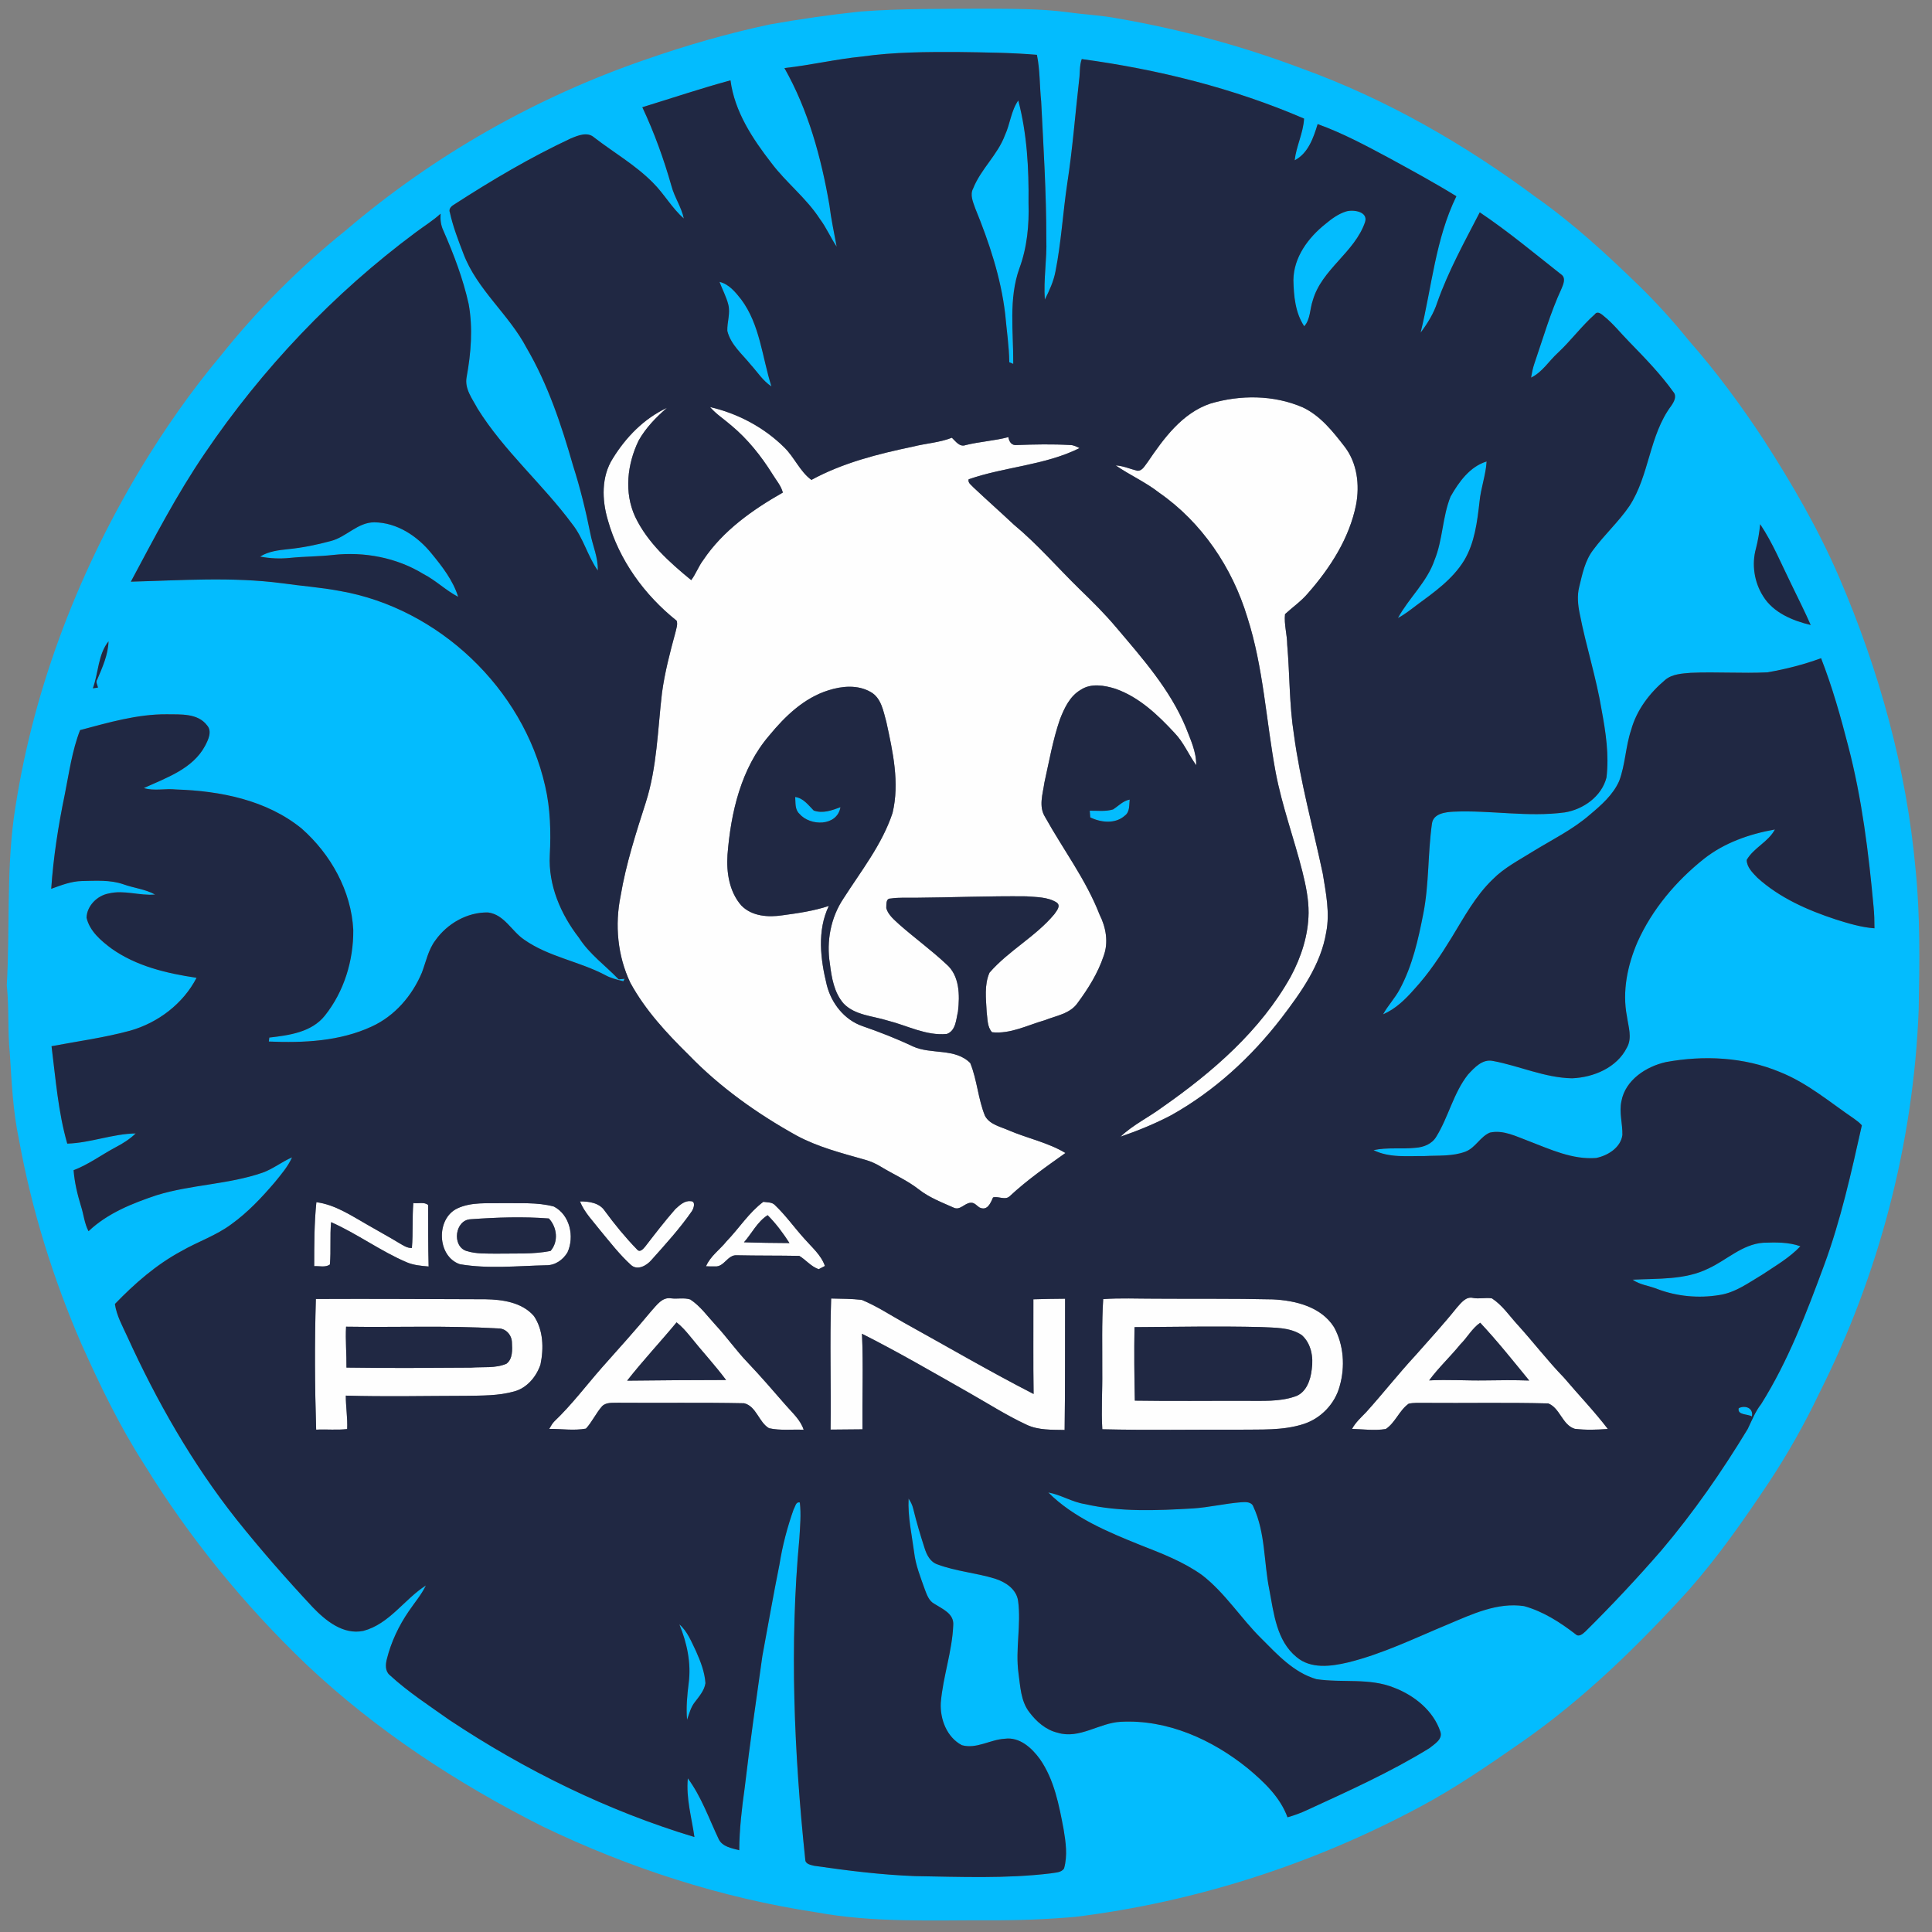 <?xml version="1.0" encoding="UTF-8" ?>
<!DOCTYPE svg PUBLIC "-//W3C//DTD SVG 1.1//EN" "http://www.w3.org/Graphics/SVG/1.1/DTD/svg11.dtd">
<svg width="800pt" height="800pt" viewBox="0 0 800 800" version="1.1" xmlns="http://www.w3.org/2000/svg">
<rect x="0" y="0" width="800" height="800" fill="#808080" stroke="none"/>
<g id="#fefefeff">
<path fill="#fefefe" opacity="1.00" d=" M 501.14 167.13 C 513.56 163.43 527.37 163.48 539.38 168.65 C 546.73 172.09 551.92 178.67 556.78 184.95 C 562.00 191.73 563.08 200.82 561.51 209.04 C 558.73 222.87 550.85 235.10 541.67 245.57 C 538.87 248.91 535.27 251.38 532.10 254.30 C 531.64 258.56 533.00 262.76 533.01 267.02 C 534.09 279.37 533.84 291.82 535.78 304.09 C 538.40 323.62 543.69 342.62 547.76 361.86 C 549.04 369.81 550.73 377.97 549.16 386.00 C 546.95 399.49 538.72 410.90 530.63 421.53 C 518.19 437.69 502.82 451.81 484.97 461.79 C 478.23 465.33 471.16 468.21 463.97 470.68 C 469.15 465.75 475.71 462.64 481.41 458.40 C 502.15 443.89 521.96 426.78 534.45 404.42 C 538.81 396.31 541.74 387.29 541.86 378.03 C 541.90 372.18 540.66 366.42 539.26 360.76 C 535.79 347.08 530.88 333.77 528.24 319.88 C 524.24 298.47 523.20 276.44 516.49 255.59 C 510.30 235.09 497.68 216.32 480.00 204.03 C 474.39 199.63 467.83 196.74 461.99 192.72 C 465.11 192.88 467.97 194.20 470.96 194.93 C 473.09 195.03 474.09 192.70 475.25 191.30 C 481.88 181.53 489.48 171.08 501.14 167.13 Z" />
<path fill="#fefefe" opacity="1.00" d=" M 253.78 189.79 C 259.19 181.01 266.72 173.27 276.17 168.89 C 271.64 172.81 267.39 177.17 264.44 182.43 C 259.72 192.18 258.36 203.96 263.02 214.01 C 268.14 224.72 277.18 232.82 286.22 240.22 C 288.16 237.63 289.24 234.51 291.19 231.93 C 299.34 219.75 311.60 211.09 324.16 203.96 C 323.40 201.05 321.32 198.75 319.80 196.22 C 315.15 188.79 309.62 181.85 302.87 176.22 C 299.93 173.64 296.58 171.53 294.01 168.55 C 305.48 171.19 316.35 176.94 324.74 185.25 C 328.94 189.34 331.25 195.27 335.99 198.72 C 349.05 191.61 363.61 187.95 378.07 184.93 C 383.40 183.57 388.99 183.29 394.15 181.26 C 395.76 182.75 397.32 185.24 399.89 184.29 C 405.72 182.85 411.77 182.53 417.55 181.00 C 417.84 182.89 418.87 184.54 421.04 184.28 C 428.37 184.01 435.72 183.86 443.05 184.27 C 444.48 184.25 445.77 184.93 447.02 185.55 C 432.66 192.71 416.12 193.24 401.09 198.47 C 400.68 199.99 402.25 200.84 403.09 201.83 C 408.60 207.02 414.27 212.04 419.79 217.22 C 429.60 225.35 437.93 235.06 447.03 243.95 C 452.30 249.03 457.49 254.20 462.21 259.80 C 473.04 272.59 484.41 285.41 490.96 301.04 C 492.92 306.15 495.41 311.26 495.33 316.87 C 492.18 312.53 490.16 307.43 486.40 303.54 C 479.46 296.04 471.70 288.64 461.87 285.20 C 457.27 283.77 451.79 282.80 447.52 285.63 C 442.99 288.24 440.70 293.23 438.88 297.90 C 435.96 306.40 434.42 315.29 432.47 324.04 C 431.81 328.73 429.99 333.90 432.74 338.29 C 440.23 351.76 449.68 364.23 455.30 378.70 C 457.98 384.00 459.09 390.29 456.95 395.97 C 454.60 402.98 450.62 409.33 446.25 415.25 C 443.15 419.79 437.33 420.57 432.57 422.47 C 425.44 424.50 418.41 428.24 410.79 427.43 C 408.74 425.24 408.96 421.87 408.56 419.06 C 408.29 413.66 407.49 407.80 409.74 402.75 C 417.66 393.62 428.80 387.87 436.56 378.57 C 437.51 377.17 439.48 375.04 437.47 373.66 C 433.80 371.38 429.16 371.49 424.97 371.15 C 409.66 370.98 394.35 371.61 379.04 371.74 C 375.64 371.80 372.22 371.54 368.85 372.06 C 366.68 371.97 367.09 374.61 366.99 376.05 C 367.80 378.89 370.26 380.82 372.32 382.76 C 378.68 388.38 385.58 393.37 391.77 399.17 C 397.40 403.94 397.46 412.12 396.68 418.85 C 395.89 422.13 395.81 426.80 392.05 428.14 C 383.48 428.98 375.63 424.62 367.53 422.60 C 361.38 420.65 354.11 420.46 349.35 415.58 C 345.38 411.05 344.35 404.84 343.64 399.06 C 342.14 389.80 343.98 379.97 349.21 372.13 C 356.54 360.65 365.25 349.72 369.58 336.64 C 372.58 324.15 369.70 311.23 367.02 298.94 C 365.77 294.49 364.94 288.97 360.49 286.52 C 355.20 283.48 348.66 284.04 343.05 285.84 C 332.97 288.97 325.09 296.56 318.54 304.54 C 306.81 318.16 302.62 336.48 301.24 353.96 C 300.75 361.27 301.99 369.32 307.00 374.98 C 311.37 379.45 318.12 379.89 323.97 379.01 C 330.45 378.14 336.97 377.20 343.20 375.13 C 338.27 385.38 339.73 397.23 342.36 407.90 C 344.24 415.41 349.60 422.26 357.04 424.86 C 364.14 427.31 371.15 430.04 377.94 433.26 C 385.49 436.77 395.48 433.84 401.76 440.19 C 404.63 447.22 404.99 455.04 407.87 462.07 C 409.87 465.75 414.46 466.56 417.99 468.18 C 425.65 471.41 434.03 473.13 441.18 477.43 C 433.30 483.03 425.34 488.60 418.25 495.19 C 416.32 497.23 413.47 495.17 411.19 495.84 C 410.15 498.26 408.81 501.59 405.52 499.96 C 404.41 499.21 403.44 497.87 401.94 498.04 C 399.44 498.15 397.53 501.32 394.95 500.09 C 389.96 497.86 384.77 495.90 380.44 492.49 C 375.65 488.74 370.04 486.32 364.87 483.18 C 362.76 481.87 360.48 480.85 358.09 480.20 C 348.47 477.47 338.66 474.97 329.81 470.19 C 313.53 461.14 298.16 450.23 285.18 436.81 C 276.05 427.82 267.19 418.28 261.02 406.96 C 255.71 395.84 254.52 382.97 256.99 370.95 C 259.20 357.77 263.32 345.03 267.39 332.34 C 272.08 317.66 272.32 302.12 274.11 286.94 C 275.26 278.41 277.45 270.06 279.71 261.77 C 280.04 260.23 280.70 258.61 280.20 257.04 C 266.84 246.39 256.29 231.86 251.68 215.30 C 249.22 206.99 248.94 197.32 253.78 189.79 Z" />
<path fill="#fefefe" opacity="1.00" d=" M 240.16 497.49 C 243.87 497.43 248.26 498.06 250.45 501.44 C 254.53 507.00 258.92 512.36 263.73 517.32 C 264.96 518.86 266.33 517.15 267.18 516.16 C 271.23 510.92 275.26 505.65 279.64 500.67 C 281.35 499.10 283.43 497.10 285.93 497.38 C 288.22 497.33 287.29 500.29 286.50 501.51 C 281.50 508.72 275.56 515.23 269.72 521.77 C 267.77 524.06 263.97 526.22 261.30 523.82 C 256.55 519.51 252.63 514.40 248.55 509.49 C 245.57 505.63 241.99 502.09 240.16 497.49 Z" />
<path fill="#fefefe" opacity="1.00" d=" M 131.00 497.80 C 138.77 498.82 145.34 503.29 152.00 507.07 C 156.43 509.67 160.97 512.09 165.36 514.77 C 166.96 515.68 168.61 516.86 170.55 516.76 C 171.08 510.58 170.65 504.34 171.14 498.15 C 173.11 498.48 175.76 497.56 177.29 498.99 C 177.29 507.47 177.26 515.95 177.49 524.43 C 174.39 524.17 171.23 523.90 168.35 522.66 C 157.48 518.01 147.89 510.84 137.10 506.07 C 136.56 511.90 137.11 517.78 136.61 523.61 C 134.75 524.93 132.24 524.17 130.10 524.29 C 130.11 515.45 130.10 506.60 131.00 497.80 Z" />
<path fill="#fefefe" opacity="1.00" d=" M 189.42 500.36 C 195.23 497.64 201.84 498.36 208.07 498.19 C 215.15 498.34 222.44 497.74 229.34 499.60 C 235.99 503.04 237.97 512.07 234.97 518.62 C 233.07 521.74 229.84 523.99 226.10 523.92 C 214.23 524.19 202.21 525.49 190.43 523.49 C 180.92 520.27 180.41 504.56 189.42 500.36 M 194.92 504.86 C 188.38 505.12 187.00 515.95 193.11 517.99 C 197.26 519.30 201.70 519.05 206.00 519.10 C 213.32 518.96 220.73 519.43 227.97 517.99 C 231.35 514.13 230.68 508.17 227.28 504.55 C 216.52 503.71 205.68 504.09 194.92 504.86 Z" />
<path fill="#fefefe" opacity="1.00" d=" M 300.89 513.95 C 306.05 508.60 310.07 502.14 316.08 497.65 C 317.75 497.92 319.75 497.70 320.98 499.10 C 325.43 503.35 328.99 508.42 333.12 512.97 C 336.20 516.50 339.99 519.64 341.58 524.21 C 340.94 524.55 339.65 525.21 339.00 525.55 C 335.83 524.45 333.75 521.72 330.97 520.03 C 322.33 519.87 313.65 519.97 305.00 519.78 C 301.25 519.59 299.87 524.65 296.12 524.40 C 294.86 524.42 293.60 524.40 292.35 524.34 C 294.14 520.11 298.09 517.45 300.89 513.95 M 308.07 514.40 C 314.34 514.62 320.62 514.68 326.90 514.73 C 324.26 510.60 321.32 506.65 317.86 503.18 C 313.58 505.91 311.35 510.67 308.07 514.40 Z" />
<path fill="#fefefe" opacity="1.00" d=" M 130.79 537.88 C 154.20 537.76 177.62 537.93 201.03 537.99 C 208.13 538.11 216.19 539.27 221.09 544.95 C 225.01 550.74 225.19 558.36 223.81 565.00 C 222.12 570.04 218.22 574.74 212.94 576.16 C 206.46 578.00 199.64 577.86 192.96 577.98 C 176.38 578.00 159.78 578.39 143.20 577.90 C 143.17 582.52 143.98 587.11 143.76 591.74 C 139.50 592.25 135.19 591.76 130.91 591.99 C 130.34 573.96 130.25 555.91 130.79 537.88 M 143.30 549.36 C 142.99 554.98 143.54 560.64 143.47 566.29 C 160.67 566.55 177.88 566.43 195.08 566.31 C 199.94 565.91 205.10 566.67 209.70 564.70 C 212.37 562.71 212.13 558.86 211.98 555.89 C 211.92 552.73 209.36 549.90 206.09 550.07 C 185.19 548.83 164.22 549.69 143.30 549.36 Z" />
<path fill="#fefefe" opacity="1.00" d=" M 269.75 542.80 C 271.94 540.44 274.21 536.98 277.93 537.62 C 280.54 537.94 283.30 537.25 285.83 538.08 C 290.02 540.83 292.96 545.04 296.33 548.68 C 301.00 553.71 304.94 559.37 309.71 564.32 C 315.07 569.96 320.14 575.86 325.25 581.73 C 328.02 584.94 331.44 587.88 332.79 592.04 C 328.02 591.79 323.11 592.46 318.43 591.39 C 314.20 588.93 313.21 582.30 308.12 581.06 C 290.75 580.70 273.37 580.99 256.00 580.85 C 253.77 580.96 251.11 580.54 249.35 582.25 C 246.79 585.11 245.21 588.76 242.62 591.56 C 237.63 592.47 232.47 591.64 227.43 591.67 C 228.08 590.59 228.64 589.44 229.54 588.56 C 236.74 581.69 242.74 573.69 249.29 566.23 C 256.18 558.47 263.14 550.79 269.75 542.80 M 259.68 571.70 C 273.33 571.56 286.99 571.43 300.65 571.43 C 295.97 565.16 290.63 559.44 285.75 553.33 C 284.06 551.25 282.27 549.23 280.16 547.56 C 273.43 555.69 266.18 563.40 259.68 571.70 Z" />
<path fill="#fefefe" opacity="1.00" d=" M 344.16 537.68 C 348.38 537.79 352.63 537.76 356.82 538.25 C 363.00 540.79 368.60 544.50 374.41 547.75 C 392.25 557.61 409.85 567.91 427.99 577.22 C 427.78 564.15 427.95 551.08 427.90 538.01 C 432.28 537.87 436.65 537.80 441.03 537.77 C 440.96 555.88 441.10 574.00 440.84 592.12 C 435.55 592.00 429.99 592.27 425.08 589.95 C 416.87 586.13 409.23 581.23 401.36 576.77 C 386.65 568.43 372.03 559.89 356.93 552.28 C 357.52 565.46 356.99 578.66 357.12 591.85 C 352.72 591.90 348.32 591.92 343.92 591.97 C 344.18 573.87 343.54 555.77 344.16 537.68 Z" />
<path fill="#fefefe" opacity="1.00" d=" M 456.42 567.95 C 456.47 557.94 456.17 547.92 456.81 537.93 C 463.86 537.42 470.94 537.76 478.00 537.75 C 494.33 537.87 510.66 537.66 526.99 538.04 C 536.39 538.49 547.03 541.06 552.39 549.54 C 556.43 556.85 557.04 565.94 554.75 573.91 C 552.83 581.25 546.96 587.37 539.75 589.67 C 531.13 592.45 521.95 591.85 513.03 592.00 C 494.16 591.92 475.30 592.28 456.44 591.83 C 455.96 583.87 456.52 575.91 456.42 567.95 M 469.77 549.54 C 469.60 559.68 469.69 569.83 469.91 579.97 C 485.27 580.21 500.63 580.01 516.00 580.06 C 522.70 580.01 529.62 580.49 536.07 578.31 C 540.85 576.87 542.70 571.46 543.17 566.98 C 543.91 561.97 542.95 556.29 539.00 552.81 C 534.01 549.50 527.75 549.83 522.02 549.50 C 504.61 549.09 487.19 549.42 469.77 549.54 Z" />
<path fill="#fefefe" opacity="1.00" d=" M 603.33 541.36 C 605.04 539.48 607.01 536.76 609.92 537.44 C 612.53 537.96 615.22 537.17 617.80 537.64 C 622.08 540.43 624.97 544.80 628.38 548.52 C 634.92 555.73 640.84 563.48 647.62 570.47 C 653.63 577.58 660.11 584.29 665.77 591.70 C 661.22 592.05 656.61 592.20 652.07 591.64 C 646.90 590.06 645.97 582.98 641.07 581.13 C 624.06 580.69 607.03 581.05 590.01 580.91 C 587.77 580.93 585.50 580.76 583.31 581.24 C 579.41 583.99 577.78 589.10 573.82 591.73 C 569.21 592.47 564.49 591.82 559.85 591.67 C 561.31 588.96 563.63 586.90 565.73 584.71 C 572.70 576.98 579.13 568.77 586.21 561.13 C 591.98 554.60 597.88 548.17 603.33 541.36 M 604.71 556.66 C 600.56 561.78 595.68 566.28 591.78 571.60 C 599.50 571.17 607.22 571.73 614.94 571.60 C 621.03 571.50 627.12 571.43 633.21 571.65 C 626.60 563.56 620.05 555.34 612.92 547.72 C 609.57 550.02 607.58 553.82 604.71 556.66 Z" />
</g>
<g id="#03bcfeff">
<path fill="#03bcfe" opacity="1.00" d=" M 356.45 4.76 C 373.28 3.50 390.17 3.69 407.03 3.60 C 418.70 3.67 430.42 3.53 442.01 5.05 C 448.97 6.04 456.03 6.31 462.94 7.66 C 488.85 12.13 514.33 19.05 538.94 28.33 C 573.89 40.95 606.43 59.67 636.19 81.80 C 651.49 92.57 665.28 105.29 678.68 118.30 C 685.96 125.41 692.80 132.94 699.19 140.87 C 710.51 153.71 720.69 167.52 730.11 181.80 C 741.97 200.17 753.00 219.16 761.65 239.27 C 778.08 277.56 789.43 318.24 793.18 359.82 C 795.15 379.14 794.86 398.60 794.49 417.99 C 792.38 473.16 778.10 527.75 753.25 577.03 C 747.21 589.66 740.34 601.87 732.63 613.55 C 722.31 629.05 711.62 644.37 699.30 658.37 C 678.34 681.41 655.92 703.37 630.29 721.23 C 616.59 730.76 602.80 740.27 588.06 748.14 C 543.73 771.92 495.03 787.60 445.09 793.75 C 433.41 794.75 421.69 795.21 409.97 795.15 C 385.98 795.07 361.76 796.23 338.04 791.85 C 298.72 785.90 260.48 773.52 224.68 756.29 C 189.26 738.44 155.69 716.47 126.81 689.17 C 101.05 664.53 78.34 636.67 59.67 606.30 C 49.48 590.47 41.30 573.47 33.63 556.32 C 21.92 529.28 13.14 500.95 7.87 471.95 C 5.35 460.14 4.82 448.05 4.06 436.04 C 3.10 426.71 3.81 417.30 2.81 407.98 C 4.11 385.03 2.69 361.94 5.66 339.08 C 12.84 288.05 31.39 238.92 57.79 194.78 C 67.79 178.19 78.88 162.24 91.32 147.39 C 106.66 128.15 124.18 110.64 143.37 95.23 C 179.77 64.19 222.12 40.19 267.36 24.65 C 284.22 18.76 301.43 13.81 318.90 10.09 C 331.35 7.90 343.88 6.07 356.45 4.76 M 397.06 21.55 C 383.65 21.49 370.20 21.53 356.90 23.42 C 346.13 24.47 335.57 27.02 324.81 28.18 C 334.70 45.64 340.04 65.25 343.44 84.91 C 344.14 90.70 345.39 96.40 346.44 102.13 C 343.92 98.41 342.18 94.22 339.46 90.62 C 333.88 82.00 325.58 75.68 319.44 67.52 C 311.60 57.42 304.19 46.24 302.48 33.27 C 290.19 36.60 278.13 40.67 265.97 44.40 C 270.90 54.89 274.85 65.81 278.02 76.96 C 279.24 81.65 282.15 85.70 283.15 90.47 C 278.20 86.14 275.00 80.24 270.34 75.62 C 263.12 68.32 254.13 63.16 246.04 56.93 C 243.23 54.43 239.34 56.09 236.34 57.33 C 219.48 65.22 203.42 74.74 187.80 84.85 C 186.65 85.56 185.73 86.61 186.30 88.05 C 187.58 93.89 189.77 99.52 191.91 105.10 C 197.55 119.97 210.69 130.11 218.01 144.00 C 226.91 159.21 232.49 176.05 237.32 192.91 C 240.26 202.08 242.55 211.44 244.44 220.87 C 245.41 226.01 247.74 230.93 247.53 236.24 C 243.31 230.24 241.56 222.78 236.94 216.98 C 224.68 200.42 208.72 186.78 197.77 169.22 C 195.62 165.16 192.26 160.98 193.23 156.10 C 195.04 146.16 195.86 135.87 194.06 125.87 C 191.73 115.37 187.88 105.27 183.57 95.44 C 182.53 93.26 182.26 90.86 182.44 88.48 C 179.26 91.39 175.57 93.64 172.14 96.22 C 138.13 121.49 108.55 152.67 84.79 187.73 C 73.25 204.64 63.82 222.84 54.18 240.86 C 75.08 240.31 96.08 238.78 116.89 241.52 C 124.87 242.66 132.93 243.22 140.86 244.73 C 181.63 251.88 216.61 285.08 225.73 325.46 C 227.92 334.83 228.14 344.52 227.66 354.09 C 227.00 366.56 232.20 378.60 239.72 388.30 C 244.06 395.09 250.68 399.80 256.18 405.54 C 256.80 405.48 258.04 405.35 258.66 405.29 C 258.52 405.55 258.25 406.06 258.12 406.31 C 255.51 405.66 252.86 405.03 250.50 403.70 C 239.69 398.02 227.09 396.18 217.01 389.06 C 211.84 385.57 208.83 378.68 202.09 377.83 C 193.53 377.64 185.19 382.43 180.29 389.36 C 177.31 393.30 176.40 398.24 174.68 402.76 C 170.66 412.31 163.47 420.68 153.95 425.05 C 140.70 431.20 125.70 431.89 111.32 431.28 C 111.37 430.87 111.46 430.05 111.51 429.64 C 119.69 428.69 129.01 427.46 134.51 420.56 C 142.46 410.62 146.40 397.71 146.28 385.05 C 145.46 368.89 136.93 353.69 124.93 343.10 C 110.44 331.27 91.18 327.48 72.91 326.91 C 68.47 326.41 63.90 327.65 59.56 326.32 C 68.82 322.08 79.80 318.41 84.91 308.85 C 86.23 306.34 87.95 302.82 85.72 300.32 C 81.83 295.24 74.76 295.87 69.07 295.77 C 56.77 295.69 44.93 299.20 33.16 302.32 C 29.82 310.88 28.61 320.06 26.81 329.02 C 24.14 341.89 22.10 354.92 21.21 368.04 C 25.36 366.54 29.55 364.89 34.03 364.81 C 39.72 364.70 45.59 364.27 51.06 366.16 C 55.40 367.73 60.14 368.17 64.23 370.41 C 57.81 370.98 51.41 368.41 45.00 369.97 C 40.26 370.83 35.96 375.11 35.84 380.02 C 37.14 385.57 41.76 389.49 46.14 392.76 C 56.46 400.10 69.06 403.06 81.39 404.89 C 75.83 415.62 65.47 423.48 53.92 426.77 C 43.22 429.68 32.21 431.16 21.34 433.21 C 23.05 446.70 24.07 460.45 27.85 473.55 C 37.45 473.26 46.58 469.49 56.18 469.33 C 53.77 471.67 50.92 473.47 47.95 475.02 C 42.09 478.13 36.71 482.18 30.47 484.56 C 30.86 489.61 32.04 494.55 33.52 499.38 C 34.65 502.84 34.93 506.57 36.66 509.82 C 44.54 502.35 54.79 498.28 64.93 494.89 C 79.23 490.49 94.52 490.48 108.70 485.59 C 113.06 484.04 116.69 481.06 120.93 479.25 C 119.18 483.12 116.39 486.34 113.73 489.61 C 108.36 495.89 102.65 501.98 95.92 506.83 C 89.56 511.62 81.89 514.13 75.04 518.09 C 64.66 523.68 55.72 531.51 47.58 539.96 C 48.27 544.76 50.68 549.01 52.66 553.35 C 64.87 580.14 79.56 605.96 97.87 629.09 C 107.89 641.65 118.50 653.74 129.46 665.49 C 134.85 671.11 142.12 677.05 150.47 675.31 C 161.24 672.46 167.38 662.24 176.35 656.50 C 174.49 660.36 171.66 663.61 169.28 667.15 C 165.14 673.16 161.96 679.87 160.19 686.96 C 159.61 689.18 159.42 691.95 161.36 693.60 C 168.96 700.60 177.68 706.24 186.09 712.21 C 217.40 733.01 251.52 749.81 287.55 760.68 C 286.40 752.61 284.02 744.60 284.82 736.38 C 290.45 744.02 293.59 753.11 297.63 761.62 C 299.21 764.75 303.04 765.31 306.10 766.14 C 306.15 757.38 307.19 748.67 308.40 740.01 C 310.50 721.89 313.14 703.84 315.67 685.78 C 318.02 673.13 320.21 660.45 322.76 647.83 C 323.99 640.03 326.01 632.36 328.65 624.93 C 329.31 623.93 329.50 621.73 331.20 622.16 C 331.77 627.07 331.30 632.02 331.01 636.94 C 326.87 681.23 328.81 725.87 333.44 770.03 C 333.47 771.88 335.66 772.20 337.08 772.58 C 350.97 774.58 364.92 776.34 378.95 776.86 C 397.67 777.15 416.48 777.97 435.12 775.72 C 437.00 775.34 439.41 775.50 440.60 773.69 C 442.12 768.37 441.30 762.75 440.41 757.40 C 438.51 747.38 436.54 736.92 430.60 728.39 C 427.23 723.76 422.17 719.11 415.97 719.99 C 410.00 720.32 404.28 724.35 398.28 722.64 C 392.05 719.36 389.19 711.83 389.56 705.06 C 390.46 694.22 394.29 683.79 394.72 672.90 C 395.07 668.16 390.22 666.22 386.92 664.12 C 384.62 662.91 383.79 660.32 382.92 658.06 C 381.17 653.07 379.13 648.11 378.53 642.81 C 377.55 635.42 375.86 628.04 376.23 620.54 C 377.11 621.83 377.81 623.25 378.16 624.80 C 379.50 630.28 381.11 635.69 382.85 641.06 C 383.71 643.84 385.21 646.80 388.18 647.79 C 395.87 650.67 404.17 651.28 412.00 653.69 C 416.34 655.07 420.86 657.99 421.57 662.87 C 422.92 672.83 420.37 682.91 421.74 692.89 C 422.50 698.34 422.68 704.33 426.15 708.89 C 429.09 712.84 433.06 716.34 437.96 717.49 C 446.98 720.25 455.12 713.42 464.01 712.96 C 483.31 711.90 501.95 720.31 516.70 732.26 C 523.38 737.85 530.08 744.13 533.13 752.51 C 535.95 751.71 538.71 750.70 541.36 749.45 C 558.51 741.56 575.79 733.79 591.89 723.88 C 593.97 722.19 597.50 720.21 596.42 717.03 C 593.49 708.30 585.63 702.03 577.24 698.83 C 567.01 694.68 555.72 696.93 545.08 695.30 C 535.78 692.59 529.00 685.20 522.38 678.55 C 513.81 670.12 507.35 659.63 497.77 652.22 C 490.02 646.66 481.02 643.23 472.20 639.77 C 458.65 634.31 444.58 628.47 434.07 618.00 C 439.33 618.95 443.92 621.98 449.21 622.80 C 463.92 626.18 479.13 625.46 494.08 624.61 C 500.75 624.15 507.28 622.57 513.94 622.05 C 515.78 621.92 518.32 621.79 519.03 623.98 C 524.01 634.70 523.29 646.87 525.60 658.25 C 527.46 668.05 528.58 679.40 536.87 686.16 C 542.77 691.16 551.08 690.04 558.05 688.41 C 572.51 684.88 585.93 678.26 599.62 672.59 C 609.53 668.42 619.99 663.41 631.05 665.05 C 638.94 667.22 645.97 671.73 652.40 676.69 C 653.80 678.04 655.43 676.53 656.49 675.56 C 667.40 664.77 677.89 653.56 687.95 641.98 C 701.27 626.26 713.04 609.30 723.70 591.70 C 725.40 588.17 726.82 584.49 729.27 581.38 C 740.45 563.56 747.98 543.77 755.25 524.11 C 762.23 505.25 766.57 485.56 770.95 465.98 C 770.04 464.90 768.90 464.07 767.78 463.26 C 757.75 456.44 748.35 448.38 736.95 443.87 C 722.15 437.69 705.49 436.91 689.84 439.78 C 681.66 441.59 673.03 447.18 671.40 455.95 C 670.38 460.62 671.91 465.31 671.80 470.00 C 671.06 475.25 665.71 478.53 660.90 479.50 C 651.10 480.25 641.93 475.91 633.00 472.49 C 627.90 470.61 622.52 467.75 616.94 468.98 C 612.93 470.66 611.00 475.21 606.91 476.83 C 601.53 478.89 595.64 478.39 590.00 478.69 C 582.91 478.63 575.31 479.52 568.76 476.25 C 574.46 475.00 580.33 475.90 586.09 475.28 C 589.46 475.07 592.94 473.72 594.73 470.69 C 599.81 462.49 601.83 452.59 607.88 444.94 C 610.54 442.09 613.83 438.40 618.19 439.32 C 629.18 441.36 639.63 446.29 650.95 446.50 C 659.87 446.14 669.54 442.10 673.69 433.75 C 675.94 429.75 674.27 425.12 673.69 420.91 C 671.65 410.46 673.91 399.71 678.05 390.07 C 684.13 376.54 693.98 364.86 705.53 355.66 C 714.00 348.96 724.42 345.34 734.95 343.47 C 732.19 348.66 726.17 351.02 723.27 356.07 C 723.28 359.05 725.71 361.39 727.66 363.42 C 736.86 371.78 748.46 376.88 760.16 380.73 C 765.38 382.37 770.68 383.99 776.18 384.39 C 776.18 381.39 776.09 378.40 775.80 375.42 C 773.75 353.09 771.00 330.71 765.32 308.98 C 762.16 296.67 758.69 284.39 754.07 272.55 C 746.89 275.19 739.43 277.08 731.88 278.40 C 721.30 278.92 710.69 278.12 700.10 278.60 C 696.49 278.90 692.50 279.07 689.57 281.48 C 683.06 286.94 677.66 294.03 675.40 302.31 C 673.09 309.19 673.02 316.60 670.46 323.40 C 667.92 329.12 663.07 333.37 658.37 337.31 C 651.23 343.54 642.64 347.71 634.62 352.64 C 628.96 356.20 622.88 359.28 618.14 364.08 C 610.97 370.95 606.25 379.78 601.13 388.16 C 596.51 395.69 591.61 403.11 585.61 409.62 C 581.96 413.79 577.87 417.79 572.70 420.01 C 574.71 416.37 577.63 413.33 579.59 409.66 C 584.84 399.92 587.28 389.01 589.38 378.23 C 591.78 365.97 591.20 353.37 592.94 341.04 C 593.52 336.82 598.58 336.26 602.00 336.09 C 617.31 335.43 632.67 338.46 647.95 336.40 C 655.63 335.16 663.23 329.77 665.21 321.96 C 666.34 312.63 664.91 303.24 663.21 294.06 C 660.99 280.55 656.72 267.50 654.12 254.08 C 653.37 250.44 653.00 246.65 653.92 243.01 C 655.21 237.72 656.30 232.13 659.70 227.72 C 664.36 221.39 670.26 216.06 674.70 209.55 C 683.04 196.80 682.84 180.31 692.04 168.02 C 693.16 166.39 694.47 164.07 692.89 162.28 C 687.49 154.75 680.99 148.11 674.56 141.48 C 671.07 137.94 667.98 133.98 664.09 130.86 C 663.04 130.01 661.51 128.61 660.35 130.17 C 654.86 135.07 650.47 141.05 645.10 146.08 C 641.36 149.47 638.65 154.11 633.98 156.36 C 634.31 154.41 634.71 152.47 635.34 150.60 C 638.91 140.21 641.94 129.60 646.56 119.60 C 647.33 117.78 648.54 115.06 646.46 113.64 C 635.35 104.90 624.49 95.80 612.74 87.92 C 606.45 100.10 599.76 112.16 595.18 125.12 C 593.70 129.74 591.13 133.88 588.25 137.74 C 592.87 118.86 594.41 98.93 603.06 81.26 C 594.04 75.69 584.73 70.64 575.43 65.55 C 565.73 60.36 556.00 55.11 545.61 51.38 C 543.89 57.01 541.68 63.51 536.09 66.38 C 536.77 60.48 539.66 55.07 539.99 49.11 C 510.72 36.48 479.47 28.74 447.93 24.46 C 446.94 27.18 447.26 30.16 446.86 32.98 C 445.21 47.32 444.14 61.72 441.92 75.99 C 440.11 88.11 439.43 100.40 437.04 112.43 C 436.26 116.53 434.51 120.35 432.64 124.05 C 432.04 115.68 433.56 107.38 433.26 99.03 C 433.28 80.01 432.08 61.02 431.13 42.04 C 430.45 35.60 430.68 29.05 429.36 22.70 C 418.62 21.79 407.83 21.71 397.06 21.55 M 728.85 217.06 C 728.51 220.44 727.96 223.80 727.11 227.08 C 725.26 233.70 726.39 241.12 730.09 246.91 C 734.31 253.73 742.28 257.01 749.77 258.80 C 747.31 253.13 744.48 247.64 741.82 242.07 C 737.66 233.66 734.10 224.89 728.85 217.06 M 38.44 285.02 C 38.97 284.94 40.03 284.79 40.56 284.72 C 40.40 283.61 39.47 282.44 40.27 281.37 C 42.42 276.30 44.76 271.15 44.94 265.55 C 40.54 271.06 40.81 278.61 38.44 285.02 Z" />
<path fill="#03bcfe" opacity="1.00" d=" M 416.13 55.98 C 418.29 51.31 418.65 45.88 421.65 41.60 C 425.26 55.38 426.06 69.78 425.89 83.97 C 426.18 93.13 425.31 102.46 422.11 111.10 C 417.56 123.80 419.68 137.49 419.56 150.67 C 419.16 150.50 418.34 150.17 417.93 150.00 C 417.83 143.31 416.82 136.69 416.23 130.05 C 414.45 114.91 409.57 100.33 403.83 86.27 C 402.95 83.69 401.52 80.72 402.95 78.07 C 406.14 70.00 413.10 64.14 416.13 55.98 Z" />
<path fill="#03bcfe" opacity="1.00" d=" M 557.43 87.55 C 560.38 86.67 566.59 87.60 565.25 91.93 C 560.93 104.58 547.26 111.46 543.58 124.44 C 542.35 127.95 542.65 132.21 540.05 135.10 C 536.32 129.47 535.71 122.49 535.57 115.93 C 535.70 106.50 541.72 98.41 548.83 92.75 C 551.40 90.60 554.18 88.55 557.43 87.55 Z" />
<path fill="#03bcfe" opacity="1.00" d=" M 297.93 116.72 C 301.84 117.63 304.51 120.95 306.88 123.95 C 314.71 134.43 315.58 147.91 319.43 160.00 C 315.93 157.72 313.68 154.10 310.92 151.06 C 307.36 146.63 302.59 142.77 301.17 137.02 C 301.04 133.36 302.52 129.71 301.56 126.07 C 300.73 122.82 299.10 119.85 297.93 116.72 Z" />
<path fill="#03bcfe" opacity="1.00" d=" M 600.65 205.62 C 604.09 199.57 608.60 193.23 615.57 191.09 C 615.23 196.78 613.15 202.16 612.63 207.81 C 611.67 216.11 610.64 224.75 606.28 232.05 C 601.48 239.91 593.79 245.28 586.52 250.64 C 584.05 252.52 581.59 254.44 578.85 255.93 C 583.38 247.58 590.91 241.04 594.02 231.89 C 597.46 223.46 597.25 214.03 600.65 205.62 Z" />
<path fill="#03bcfe" opacity="1.00" d=" M 137.05 224.01 C 143.43 222.36 148.10 216.28 155.00 216.28 C 164.45 216.38 172.92 222.05 178.70 229.21 C 183.15 234.62 187.59 240.36 189.72 247.13 C 184.60 244.49 180.48 240.32 175.35 237.69 C 164.27 230.89 150.85 228.37 137.99 229.79 C 132.02 230.46 126.00 230.40 120.02 231.02 C 115.91 231.44 111.76 231.25 107.70 230.47 C 111.17 228.30 115.28 227.82 119.26 227.40 C 125.28 226.81 131.22 225.59 137.05 224.01 Z" />
<path fill="#03bcfe" opacity="1.00" d=" M 329.27 330.03 C 332.65 330.46 334.71 333.39 336.95 335.63 C 340.71 336.97 344.46 335.56 348.01 334.25 C 346.63 342.21 335.46 342.20 331.00 336.95 C 329.08 335.16 329.47 332.38 329.27 330.03 Z" />
<path fill="#03bcfe" opacity="1.00" d=" M 460.88 335.18 C 463.14 333.75 465.01 331.60 467.78 331.10 C 467.50 333.35 467.89 336.14 465.82 337.69 C 461.88 341.27 455.93 340.64 451.46 338.46 C 451.37 337.53 451.30 336.62 451.23 335.70 C 454.43 335.65 457.75 336.11 460.88 335.18 Z" />
<path fill="#03bcfe" opacity="1.00" d=" M 707.34 525.30 C 714.93 521.83 721.36 515.27 730.03 514.60 C 735.21 514.42 740.55 514.27 745.50 516.06 C 740.97 520.83 735.21 524.13 729.79 527.76 C 724.14 531.10 718.63 535.25 711.96 536.24 C 703.38 537.67 694.43 536.83 686.28 533.76 C 682.90 532.37 679.06 532.06 676.04 529.89 C 686.54 529.34 697.63 530.07 707.34 525.30 Z" />
<path fill="#03bcfe" opacity="1.00" d=" M 719.97 583.10 C 722.64 581.75 726.16 583.03 725.42 586.53 C 723.72 585.41 719.27 586.05 719.97 583.10 Z" />
<path fill="#03bcfe" opacity="1.00" d=" M 281.31 672.61 C 284.68 675.55 286.29 679.82 288.21 683.74 C 290.07 687.94 291.81 692.35 292.11 696.98 C 291.64 700.03 289.52 702.41 287.73 704.79 C 286.02 706.91 285.39 709.61 284.50 712.13 C 284.05 707.05 284.54 701.97 285.17 696.94 C 286.27 688.66 284.45 680.26 281.31 672.61 Z" />
</g>
<g id="#202843ff">
<path fill="#202843" opacity="1.00" d=" M 397.06 21.55 C 407.83 21.71 418.62 21.79 429.36 22.70 C 430.68 29.05 430.45 35.60 431.13 42.04 C 432.08 61.02 433.28 80.01 433.26 99.03 C 433.56 107.38 432.04 115.68 432.64 124.05 C 434.51 120.35 436.26 116.53 437.04 112.43 C 439.43 100.40 440.11 88.11 441.92 75.99 C 444.14 61.72 445.21 47.32 446.86 32.98 C 447.26 30.16 446.94 27.18 447.93 24.46 C 479.47 28.74 510.72 36.48 539.99 49.11 C 539.66 55.07 536.77 60.48 536.09 66.38 C 541.68 63.51 543.89 57.01 545.61 51.38 C 556.00 55.11 565.73 60.36 575.43 65.55 C 584.73 70.64 594.04 75.69 603.06 81.26 C 594.41 98.93 592.87 118.86 588.25 137.74 C 591.13 133.88 593.70 129.74 595.18 125.12 C 599.76 112.16 606.45 100.10 612.74 87.92 C 624.49 95.80 635.35 104.90 646.46 113.64 C 648.54 115.06 647.33 117.78 646.56 119.60 C 641.94 129.60 638.91 140.21 635.34 150.60 C 634.71 152.47 634.31 154.41 633.98 156.36 C 638.65 154.11 641.36 149.47 645.10 146.08 C 650.47 141.05 654.86 135.07 660.35 130.17 C 661.51 128.61 663.04 130.01 664.09 130.86 C 667.98 133.98 671.07 137.94 674.56 141.48 C 680.99 148.11 687.49 154.75 692.89 162.28 C 694.47 164.07 693.16 166.39 692.04 168.02 C 682.84 180.31 683.04 196.80 674.70 209.55 C 670.26 216.06 664.36 221.39 659.70 227.72 C 656.30 232.13 655.21 237.72 653.92 243.01 C 653.00 246.65 653.37 250.44 654.12 254.08 C 656.72 267.50 660.99 280.55 663.21 294.06 C 664.91 303.24 666.34 312.63 665.21 321.96 C 663.23 329.77 655.63 335.16 647.95 336.40 C 632.67 338.46 617.31 335.43 602.00 336.09 C 598.58 336.26 593.52 336.82 592.94 341.04 C 591.20 353.37 591.78 365.97 589.38 378.23 C 587.28 389.01 584.84 399.92 579.59 409.66 C 577.63 413.33 574.71 416.37 572.70 420.01 C 577.87 417.79 581.96 413.79 585.61 409.62 C 591.61 403.11 596.51 395.69 601.13 388.16 C 606.25 379.78 610.97 370.95 618.14 364.08 C 622.88 359.28 628.96 356.20 634.62 352.64 C 642.64 347.71 651.23 343.54 658.37 337.31 C 663.07 333.37 667.92 329.12 670.46 323.40 C 673.02 316.60 673.09 309.19 675.40 302.31 C 677.66 294.03 683.06 286.94 689.57 281.48 C 692.50 279.07 696.49 278.90 700.10 278.60 C 710.69 278.12 721.30 278.92 731.88 278.40 C 739.43 277.08 746.89 275.19 754.07 272.55 C 758.69 284.39 762.16 296.67 765.32 308.98 C 771.00 330.71 773.75 353.09 775.80 375.42 C 776.09 378.40 776.18 381.39 776.18 384.39 C 770.68 383.99 765.38 382.37 760.16 380.73 C 748.46 376.88 736.86 371.78 727.66 363.42 C 725.71 361.39 723.28 359.05 723.27 356.07 C 726.17 351.02 732.19 348.66 734.95 343.47 C 724.42 345.34 714.00 348.96 705.53 355.66 C 693.98 364.86 684.13 376.54 678.05 390.07 C 673.91 399.71 671.65 410.46 673.69 420.91 C 674.27 425.12 675.94 429.75 673.69 433.75 C 669.54 442.10 659.87 446.14 650.95 446.50 C 639.63 446.29 629.18 441.36 618.19 439.32 C 613.83 438.40 610.54 442.09 607.88 444.94 C 601.83 452.59 599.81 462.49 594.73 470.69 C 592.94 473.72 589.46 475.07 586.09 475.28 C 580.33 475.90 574.46 475.00 568.76 476.25 C 575.31 479.52 582.91 478.63 590.00 478.69 C 595.64 478.39 601.53 478.89 606.91 476.83 C 611.00 475.21 612.93 470.66 616.94 468.98 C 622.52 467.75 627.90 470.61 633.00 472.49 C 641.93 475.91 651.10 480.25 660.90 479.50 C 665.71 478.53 671.06 475.25 671.80 470.00 C 671.91 465.31 670.38 460.62 671.40 455.95 C 673.03 447.18 681.66 441.59 689.84 439.78 C 705.49 436.91 722.15 437.69 736.95 443.87 C 748.35 448.38 757.75 456.44 767.78 463.26 C 768.90 464.07 770.04 464.90 770.95 465.98 C 766.57 485.56 762.23 505.25 755.25 524.11 C 747.98 543.77 740.45 563.56 729.27 581.38 C 726.82 584.49 725.40 588.17 723.70 591.70 C 713.04 609.30 701.27 626.26 687.95 641.98 C 677.89 653.56 667.40 664.77 656.49 675.56 C 655.43 676.53 653.80 678.04 652.40 676.69 C 645.97 671.73 638.94 667.22 631.05 665.05 C 619.99 663.41 609.53 668.42 599.62 672.59 C 585.93 678.26 572.51 684.88 558.05 688.41 C 551.08 690.04 542.77 691.16 536.87 686.16 C 528.58 679.40 527.46 668.05 525.60 658.25 C 523.29 646.87 524.01 634.70 519.03 623.98 C 518.32 621.79 515.78 621.92 513.94 622.05 C 507.28 622.57 500.75 624.15 494.08 624.61 C 479.13 625.46 463.92 626.18 449.21 622.80 C 443.92 621.98 439.33 618.95 434.07 618.00 C 444.58 628.47 458.65 634.31 472.20 639.77 C 481.02 643.23 490.02 646.66 497.77 652.22 C 507.35 659.63 513.81 670.12 522.38 678.55 C 529.00 685.20 535.78 692.59 545.08 695.30 C 555.72 696.93 567.01 694.68 577.24 698.83 C 585.63 702.03 593.49 708.30 596.42 717.03 C 597.50 720.21 593.97 722.19 591.89 723.88 C 575.79 733.79 558.51 741.56 541.36 749.45 C 538.71 750.70 535.95 751.71 533.13 752.51 C 530.08 744.13 523.38 737.85 516.70 732.26 C 501.95 720.31 483.31 711.90 464.01 712.96 C 455.12 713.42 446.98 720.25 437.96 717.49 C 433.06 716.34 429.09 712.84 426.15 708.89 C 422.68 704.33 422.50 698.34 421.74 692.89 C 420.37 682.91 422.92 672.83 421.57 662.87 C 420.86 657.99 416.34 655.07 412.00 653.69 C 404.17 651.28 395.87 650.67 388.18 647.79 C 385.21 646.80 383.71 643.84 382.85 641.06 C 381.11 635.69 379.50 630.28 378.16 624.80 C 377.81 623.25 377.11 621.83 376.23 620.54 C 375.86 628.04 377.55 635.42 378.53 642.81 C 379.13 648.11 381.17 653.07 382.92 658.06 C 383.79 660.32 384.62 662.91 386.92 664.12 C 390.22 666.22 395.07 668.16 394.72 672.90 C 394.29 683.79 390.46 694.22 389.56 705.06 C 389.19 711.83 392.05 719.36 398.28 722.64 C 404.28 724.35 410.00 720.32 415.97 719.99 C 422.17 719.11 427.23 723.76 430.60 728.39 C 436.54 736.92 438.51 747.38 440.41 757.40 C 441.30 762.75 442.12 768.37 440.60 773.69 C 439.41 775.50 437.00 775.34 435.12 775.72 C 416.48 777.97 397.67 777.15 378.95 776.86 C 364.92 776.34 350.97 774.58 337.08 772.58 C 335.66 772.20 333.47 771.88 333.44 770.03 C 328.81 725.87 326.87 681.23 331.01 636.94 C 331.30 632.02 331.77 627.07 331.20 622.16 C 329.50 621.73 329.31 623.93 328.65 624.93 C 326.01 632.36 323.99 640.03 322.76 647.83 C 320.21 660.45 318.02 673.13 315.67 685.78 C 313.14 703.84 310.50 721.89 308.40 740.01 C 307.19 748.67 306.15 757.38 306.10 766.14 C 303.04 765.31 299.21 764.75 297.63 761.62 C 293.59 753.11 290.45 744.02 284.82 736.38 C 284.02 744.60 286.40 752.61 287.55 760.68 C 251.52 749.81 217.40 733.01 186.09 712.21 C 177.68 706.24 168.96 700.60 161.36 693.60 C 159.42 691.95 159.61 689.18 160.19 686.96 C 161.96 679.87 165.14 673.16 169.28 667.15 C 171.66 663.61 174.49 660.36 176.35 656.50 C 167.38 662.24 161.24 672.46 150.47 675.31 C 142.12 677.05 134.85 671.11 129.46 665.49 C 118.50 653.74 107.89 641.65 97.87 629.09 C 79.56 605.96 64.87 580.14 52.66 553.35 C 50.68 549.01 48.27 544.76 47.58 539.96 C 55.72 531.51 64.66 523.68 75.04 518.09 C 81.89 514.13 89.56 511.62 95.92 506.83 C 102.65 501.98 108.36 495.89 113.73 489.61 C 116.39 486.34 119.18 483.12 120.93 479.25 C 116.69 481.06 113.06 484.04 108.70 485.59 C 94.52 490.48 79.23 490.49 64.93 494.89 C 54.79 498.28 44.54 502.35 36.66 509.82 C 34.93 506.57 34.65 502.84 33.52 499.38 C 32.04 494.55 30.86 489.61 30.47 484.56 C 36.71 482.18 42.09 478.13 47.95 475.02 C 50.92 473.47 53.77 471.67 56.18 469.33 C 46.58 469.49 37.45 473.26 27.85 473.55 C 24.07 460.45 23.05 446.70 21.34 433.21 C 32.21 431.16 43.22 429.68 53.92 426.77 C 65.47 423.48 75.83 415.62 81.39 404.89 C 69.06 403.06 56.46 400.10 46.14 392.76 C 41.76 389.49 37.14 385.57 35.84 380.02 C 35.96 375.11 40.26 370.83 45.00 369.97 C 51.41 368.41 57.81 370.98 64.23 370.41 C 60.14 368.17 55.40 367.73 51.06 366.16 C 45.59 364.27 39.72 364.70 34.03 364.81 C 29.55 364.89 25.36 366.54 21.21 368.04 C 22.10 354.92 24.14 341.89 26.81 329.02 C 28.61 320.06 29.82 310.88 33.16 302.32 C 44.93 299.20 56.77 295.69 69.07 295.77 C 74.76 295.87 81.83 295.24 85.72 300.32 C 87.95 302.82 86.23 306.34 84.91 308.85 C 79.80 318.41 68.82 322.08 59.56 326.32 C 63.90 327.65 68.47 326.41 72.91 326.91 C 91.18 327.48 110.44 331.27 124.93 343.10 C 136.93 353.69 145.46 368.89 146.28 385.05 C 146.40 397.71 142.46 410.62 134.51 420.56 C 129.01 427.46 119.69 428.69 111.51 429.64 C 111.46 430.05 111.37 430.87 111.32 431.28 C 125.70 431.89 140.70 431.20 153.95 425.05 C 163.47 420.68 170.66 412.31 174.68 402.76 C 176.40 398.24 177.31 393.30 180.29 389.36 C 185.19 382.43 193.53 377.64 202.09 377.83 C 208.83 378.68 211.84 385.57 217.01 389.06 C 227.09 396.18 239.69 398.02 250.50 403.70 C 252.86 405.03 255.51 405.66 258.12 406.31 C 258.25 406.06 258.52 405.55 258.66 405.29 C 258.04 405.35 256.80 405.48 256.18 405.54 C 250.68 399.80 244.06 395.09 239.72 388.30 C 232.20 378.60 227.00 366.56 227.66 354.09 C 228.14 344.52 227.92 334.83 225.73 325.46 C 216.61 285.08 181.63 251.88 140.86 244.73 C 132.93 243.22 124.87 242.66 116.89 241.52 C 96.08 238.78 75.08 240.31 54.18 240.86 C 63.82 222.84 73.25 204.64 84.79 187.73 C 108.55 152.67 138.13 121.49 172.14 96.22 C 175.57 93.64 179.26 91.39 182.44 88.48 C 182.26 90.86 182.53 93.26 183.57 95.44 C 187.88 105.27 191.73 115.37 194.06 125.87 C 195.86 135.87 195.04 146.16 193.23 156.10 C 192.26 160.98 195.62 165.16 197.77 169.22 C 208.72 186.78 224.68 200.42 236.94 216.98 C 241.56 222.78 243.31 230.24 247.53 236.24 C 247.74 230.93 245.41 226.01 244.44 220.87 C 242.55 211.44 240.26 202.08 237.32 192.91 C 232.49 176.05 226.91 159.21 218.01 144.00 C 210.69 130.11 197.55 119.97 191.91 105.10 C 189.77 99.52 187.58 93.89 186.30 88.05 C 185.73 86.61 186.65 85.56 187.80 84.85 C 203.42 74.74 219.48 65.22 236.34 57.33 C 239.34 56.09 243.23 54.43 246.04 56.93 C 254.13 63.16 263.12 68.32 270.34 75.62 C 275.00 80.24 278.20 86.14 283.15 90.47 C 282.15 85.70 279.24 81.65 278.02 76.96 C 274.85 65.81 270.90 54.89 265.97 44.40 C 278.13 40.67 290.19 36.60 302.48 33.27 C 304.19 46.24 311.60 57.42 319.44 67.52 C 325.58 75.68 333.88 82.00 339.46 90.62 C 342.18 94.22 343.92 98.41 346.44 102.13 C 345.39 96.40 344.14 90.70 343.44 84.91 C 340.04 65.25 334.70 45.64 324.81 28.18 C 335.57 27.02 346.13 24.47 356.90 23.42 C 370.20 21.53 383.65 21.49 397.06 21.55 M 416.13 55.98 C 413.10 64.14 406.14 70.00 402.95 78.07 C 401.52 80.72 402.95 83.69 403.83 86.27 C 409.57 100.33 414.45 114.91 416.23 130.05 C 416.82 136.69 417.83 143.31 417.93 150.00 C 418.34 150.17 419.16 150.50 419.56 150.67 C 419.68 137.49 417.56 123.80 422.11 111.10 C 425.31 102.46 426.18 93.13 425.89 83.97 C 426.06 69.78 425.26 55.38 421.65 41.60 C 418.65 45.88 418.29 51.31 416.13 55.98 M 557.43 87.55 C 554.18 88.55 551.40 90.60 548.83 92.75 C 541.72 98.41 535.70 106.50 535.57 115.93 C 535.71 122.49 536.32 129.47 540.05 135.10 C 542.65 132.21 542.35 127.95 543.58 124.44 C 547.26 111.46 560.93 104.58 565.25 91.93 C 566.59 87.60 560.38 86.67 557.43 87.55 M 297.93 116.72 C 299.10 119.85 300.73 122.82 301.56 126.07 C 302.52 129.71 301.04 133.36 301.17 137.02 C 302.59 142.77 307.36 146.63 310.92 151.06 C 313.68 154.10 315.93 157.72 319.43 160.00 C 315.58 147.91 314.71 134.43 306.88 123.95 C 304.51 120.95 301.84 117.63 297.93 116.72 M 501.14 167.13 C 489.48 171.08 481.88 181.53 475.25 191.30 C 474.09 192.70 473.09 195.03 470.96 194.93 C 467.97 194.20 465.11 192.88 461.99 192.72 C 467.83 196.74 474.39 199.63 480.00 204.03 C 497.68 216.32 510.30 235.09 516.49 255.59 C 523.20 276.44 524.24 298.47 528.24 319.88 C 530.88 333.77 535.79 347.08 539.26 360.76 C 540.66 366.42 541.90 372.18 541.86 378.03 C 541.74 387.29 538.81 396.31 534.45 404.42 C 521.96 426.78 502.15 443.89 481.41 458.40 C 475.71 462.64 469.15 465.75 463.97 470.68 C 471.16 468.21 478.23 465.33 484.97 461.79 C 502.82 451.81 518.19 437.69 530.63 421.53 C 538.72 410.90 546.95 399.49 549.16 386.00 C 550.73 377.97 549.04 369.81 547.76 361.86 C 543.69 342.62 538.40 323.62 535.78 304.09 C 533.84 291.82 534.09 279.37 533.01 267.02 C 533.00 262.76 531.64 258.56 532.10 254.30 C 535.27 251.38 538.87 248.91 541.67 245.57 C 550.85 235.10 558.73 222.87 561.51 209.04 C 563.08 200.82 562.00 191.73 556.78 184.95 C 551.92 178.67 546.73 172.09 539.38 168.65 C 527.37 163.48 513.56 163.43 501.14 167.13 M 253.78 189.79 C 248.94 197.32 249.22 206.99 251.68 215.30 C 256.29 231.86 266.84 246.39 280.20 257.04 C 280.70 258.61 280.04 260.23 279.71 261.77 C 277.45 270.06 275.26 278.41 274.11 286.94 C 272.32 302.12 272.08 317.66 267.39 332.34 C 263.32 345.03 259.20 357.77 256.99 370.95 C 254.52 382.97 255.71 395.84 261.02 406.96 C 267.19 418.28 276.05 427.82 285.18 436.81 C 298.16 450.23 313.53 461.14 329.81 470.19 C 338.66 474.97 348.47 477.47 358.09 480.20 C 360.48 480.85 362.76 481.87 364.87 483.18 C 370.04 486.32 375.65 488.74 380.44 492.49 C 384.77 495.90 389.96 497.86 394.95 500.09 C 397.53 501.32 399.44 498.15 401.94 498.04 C 403.44 497.87 404.41 499.21 405.52 499.96 C 408.81 501.59 410.15 498.26 411.19 495.84 C 413.47 495.17 416.32 497.23 418.25 495.19 C 425.34 488.60 433.30 483.03 441.18 477.43 C 434.03 473.13 425.65 471.41 417.99 468.18 C 414.46 466.56 409.87 465.75 407.87 462.07 C 404.99 455.04 404.63 447.22 401.76 440.19 C 395.48 433.84 385.49 436.77 377.94 433.26 C 371.15 430.04 364.14 427.31 357.04 424.86 C 349.60 422.26 344.24 415.41 342.36 407.90 C 339.73 397.23 338.27 385.38 343.20 375.13 C 336.97 377.20 330.45 378.14 323.97 379.01 C 318.12 379.89 311.37 379.45 307.00 374.98 C 301.99 369.32 300.75 361.27 301.24 353.96 C 302.62 336.48 306.81 318.16 318.54 304.54 C 325.09 296.56 332.97 288.97 343.05 285.84 C 348.66 284.04 355.20 283.48 360.49 286.52 C 364.94 288.97 365.77 294.49 367.02 298.94 C 369.70 311.23 372.58 324.15 369.58 336.64 C 365.25 349.72 356.54 360.65 349.21 372.13 C 343.98 379.97 342.14 389.80 343.64 399.06 C 344.35 404.84 345.38 411.05 349.35 415.58 C 354.11 420.46 361.38 420.65 367.53 422.60 C 375.63 424.62 383.48 428.98 392.05 428.14 C 395.81 426.80 395.89 422.13 396.68 418.85 C 397.46 412.12 397.40 403.94 391.77 399.17 C 385.58 393.37 378.68 388.38 372.32 382.76 C 370.26 380.82 367.80 378.89 366.99 376.05 C 367.09 374.61 366.68 371.97 368.85 372.06 C 372.22 371.54 375.64 371.80 379.04 371.74 C 394.35 371.61 409.66 370.98 424.97 371.15 C 429.16 371.49 433.80 371.38 437.47 373.66 C 439.48 375.04 437.51 377.17 436.56 378.57 C 428.80 387.87 417.66 393.62 409.74 402.75 C 407.49 407.80 408.29 413.66 408.56 419.06 C 408.96 421.87 408.74 425.24 410.79 427.43 C 418.41 428.24 425.44 424.50 432.57 422.47 C 437.33 420.57 443.15 419.79 446.25 415.25 C 450.62 409.33 454.60 402.98 456.95 395.97 C 459.09 390.29 457.98 384.00 455.30 378.70 C 449.68 364.23 440.23 351.76 432.74 338.29 C 429.99 333.90 431.81 328.73 432.47 324.04 C 434.42 315.29 435.96 306.40 438.88 297.90 C 440.70 293.23 442.99 288.24 447.52 285.63 C 451.79 282.80 457.27 283.77 461.87 285.20 C 471.70 288.64 479.46 296.04 486.40 303.54 C 490.16 307.43 492.18 312.53 495.33 316.87 C 495.41 311.26 492.92 306.15 490.96 301.04 C 484.41 285.41 473.04 272.59 462.21 259.80 C 457.49 254.20 452.30 249.03 447.03 243.95 C 437.93 235.06 429.60 225.35 419.79 217.22 C 414.27 212.04 408.60 207.02 403.09 201.83 C 402.25 200.84 400.68 199.99 401.09 198.47 C 416.12 193.24 432.66 192.71 447.02 185.55 C 445.77 184.93 444.48 184.25 443.05 184.27 C 435.72 183.86 428.37 184.01 421.04 184.28 C 418.87 184.54 417.84 182.89 417.55 181.00 C 411.77 182.53 405.72 182.85 399.89 184.29 C 397.32 185.24 395.76 182.75 394.15 181.26 C 388.99 183.29 383.40 183.57 378.07 184.93 C 363.61 187.95 349.05 191.61 335.99 198.72 C 331.25 195.27 328.94 189.34 324.74 185.25 C 316.35 176.94 305.48 171.19 294.01 168.55 C 296.58 171.53 299.93 173.64 302.87 176.22 C 309.62 181.85 315.15 188.79 319.80 196.22 C 321.32 198.75 323.40 201.05 324.16 203.96 C 311.60 211.09 299.34 219.75 291.19 231.93 C 289.24 234.51 288.16 237.63 286.22 240.22 C 277.18 232.82 268.14 224.72 263.02 214.01 C 258.36 203.96 259.72 192.18 264.44 182.43 C 267.39 177.17 271.64 172.81 276.17 168.89 C 266.72 173.27 259.19 181.01 253.78 189.79 M 600.65 205.62 C 597.25 214.03 597.46 223.46 594.02 231.89 C 590.91 241.04 583.38 247.58 578.85 255.93 C 581.59 254.44 584.05 252.52 586.52 250.64 C 593.79 245.28 601.48 239.91 606.28 232.05 C 610.64 224.75 611.67 216.11 612.63 207.81 C 613.15 202.16 615.23 196.78 615.57 191.09 C 608.60 193.23 604.09 199.57 600.65 205.62 M 137.05 224.01 C 131.22 225.59 125.28 226.81 119.26 227.40 C 115.28 227.82 111.17 228.30 107.70 230.47 C 111.76 231.25 115.91 231.44 120.02 231.02 C 126.00 230.40 132.02 230.46 137.99 229.79 C 150.85 228.37 164.27 230.89 175.35 237.69 C 180.48 240.32 184.60 244.49 189.72 247.13 C 187.59 240.36 183.15 234.62 178.70 229.21 C 172.92 222.05 164.45 216.38 155.00 216.28 C 148.10 216.28 143.43 222.36 137.05 224.01 M 329.27 330.03 C 329.47 332.38 329.08 335.16 331.00 336.95 C 335.46 342.20 346.63 342.21 348.01 334.25 C 344.46 335.56 340.71 336.97 336.95 335.63 C 334.71 333.39 332.65 330.46 329.27 330.03 M 460.88 335.18 C 457.75 336.11 454.43 335.65 451.23 335.70 C 451.30 336.62 451.37 337.53 451.46 338.46 C 455.93 340.64 461.88 341.27 465.82 337.69 C 467.89 336.14 467.50 333.35 467.78 331.10 C 465.01 331.60 463.14 333.75 460.88 335.18 M 240.16 497.49 C 241.99 502.09 245.57 505.63 248.55 509.49 C 252.63 514.40 256.55 519.51 261.30 523.82 C 263.97 526.22 267.77 524.06 269.72 521.77 C 275.56 515.23 281.50 508.72 286.50 501.51 C 287.29 500.29 288.22 497.33 285.93 497.38 C 283.43 497.10 281.35 499.10 279.64 500.67 C 275.26 505.65 271.23 510.92 267.18 516.16 C 266.33 517.15 264.96 518.86 263.73 517.32 C 258.92 512.36 254.53 507.00 250.45 501.44 C 248.26 498.06 243.87 497.43 240.16 497.49 M 131.00 497.80 C 130.10 506.60 130.11 515.45 130.10 524.29 C 132.24 524.17 134.75 524.93 136.61 523.61 C 137.11 517.78 136.56 511.90 137.10 506.07 C 147.89 510.84 157.48 518.01 168.35 522.66 C 171.23 523.90 174.39 524.17 177.49 524.43 C 177.26 515.95 177.29 507.47 177.29 498.99 C 175.76 497.56 173.11 498.48 171.14 498.15 C 170.65 504.34 171.08 510.58 170.55 516.76 C 168.61 516.86 166.96 515.68 165.36 514.77 C 160.97 512.09 156.43 509.67 152.00 507.07 C 145.34 503.29 138.77 498.82 131.00 497.80 M 189.42 500.36 C 180.41 504.56 180.92 520.27 190.43 523.49 C 202.21 525.49 214.23 524.19 226.10 523.92 C 229.84 523.99 233.07 521.74 234.97 518.62 C 237.97 512.07 235.99 503.04 229.34 499.60 C 222.44 497.74 215.15 498.34 208.07 498.19 C 201.84 498.36 195.23 497.64 189.42 500.36 M 300.89 513.95 C 298.09 517.45 294.14 520.11 292.35 524.34 C 293.60 524.40 294.86 524.42 296.12 524.40 C 299.87 524.65 301.25 519.59 305.00 519.78 C 313.65 519.97 322.33 519.87 330.97 520.03 C 333.75 521.72 335.83 524.45 339.00 525.55 C 339.65 525.21 340.94 524.55 341.58 524.21 C 339.99 519.64 336.20 516.50 333.12 512.97 C 328.99 508.42 325.43 503.35 320.98 499.10 C 319.75 497.70 317.75 497.92 316.08 497.65 C 310.07 502.14 306.05 508.60 300.89 513.95 M 707.34 525.30 C 697.63 530.07 686.54 529.34 676.04 529.89 C 679.06 532.06 682.90 532.37 686.28 533.76 C 694.43 536.83 703.38 537.67 711.96 536.24 C 718.63 535.25 724.14 531.10 729.79 527.76 C 735.21 524.13 740.97 520.83 745.50 516.06 C 740.55 514.27 735.21 514.42 730.03 514.60 C 721.36 515.27 714.93 521.83 707.34 525.30 M 130.79 537.88 C 130.25 555.91 130.34 573.96 130.91 591.99 C 135.19 591.76 139.50 592.25 143.76 591.74 C 143.98 587.11 143.17 582.52 143.20 577.90 C 159.78 578.39 176.38 578.00 192.96 577.98 C 199.64 577.86 206.46 578.00 212.94 576.16 C 218.22 574.74 222.12 570.04 223.81 565.00 C 225.19 558.36 225.01 550.74 221.09 544.95 C 216.19 539.27 208.13 538.11 201.03 537.99 C 177.62 537.93 154.20 537.76 130.79 537.88 M 269.75 542.80 C 263.14 550.79 256.18 558.47 249.29 566.23 C 242.74 573.69 236.74 581.69 229.54 588.56 C 228.64 589.44 228.08 590.59 227.43 591.67 C 232.47 591.64 237.63 592.47 242.62 591.56 C 245.21 588.76 246.79 585.11 249.35 582.25 C 251.11 580.54 253.77 580.96 256.00 580.85 C 273.37 580.99 290.75 580.70 308.12 581.06 C 313.21 582.30 314.20 588.93 318.43 591.39 C 323.11 592.46 328.02 591.79 332.79 592.04 C 331.44 587.88 328.02 584.94 325.25 581.73 C 320.14 575.86 315.07 569.96 309.71 564.32 C 304.94 559.37 301.00 553.71 296.33 548.68 C 292.96 545.04 290.02 540.83 285.83 538.08 C 283.30 537.25 280.54 537.94 277.93 537.62 C 274.21 536.98 271.94 540.44 269.75 542.80 M 344.16 537.68 C 343.54 555.77 344.18 573.87 343.92 591.97 C 348.32 591.92 352.72 591.90 357.12 591.85 C 356.99 578.66 357.52 565.46 356.93 552.28 C 372.03 559.89 386.65 568.43 401.36 576.77 C 409.23 581.23 416.87 586.13 425.08 589.95 C 429.99 592.27 435.55 592.00 440.84 592.12 C 441.10 574.00 440.96 555.88 441.03 537.77 C 436.65 537.80 432.28 537.87 427.90 538.01 C 427.95 551.08 427.78 564.15 427.99 577.22 C 409.85 567.91 392.25 557.61 374.41 547.75 C 368.60 544.50 363.00 540.79 356.82 538.25 C 352.63 537.76 348.38 537.79 344.16 537.68 M 456.42 567.95 C 456.52 575.91 455.96 583.87 456.44 591.83 C 475.30 592.28 494.16 591.92 513.03 592.00 C 521.95 591.85 531.13 592.45 539.75 589.67 C 546.96 587.37 552.83 581.25 554.75 573.91 C 557.04 565.94 556.43 556.85 552.39 549.54 C 547.03 541.06 536.39 538.49 526.99 538.04 C 510.66 537.66 494.33 537.87 478.00 537.75 C 470.94 537.76 463.86 537.42 456.81 537.93 C 456.17 547.92 456.47 557.94 456.42 567.95 M 603.33 541.36 C 597.88 548.17 591.98 554.60 586.21 561.13 C 579.13 568.77 572.70 576.98 565.73 584.71 C 563.63 586.90 561.31 588.96 559.85 591.67 C 564.49 591.82 569.21 592.47 573.82 591.73 C 577.78 589.10 579.41 583.99 583.31 581.24 C 585.50 580.76 587.77 580.93 590.01 580.91 C 607.03 581.05 624.06 580.69 641.07 581.13 C 645.97 582.98 646.90 590.06 652.07 591.64 C 656.61 592.20 661.22 592.05 665.77 591.70 C 660.11 584.29 653.63 577.58 647.62 570.47 C 640.84 563.48 634.92 555.73 628.38 548.52 C 624.97 544.80 622.08 540.43 617.80 537.64 C 615.22 537.17 612.53 537.96 609.92 537.44 C 607.01 536.76 605.04 539.48 603.33 541.36 M 719.97 583.10 C 719.27 586.05 723.72 585.41 725.42 586.53 C 726.16 583.03 722.64 581.75 719.97 583.10 M 281.31 672.61 C 284.45 680.26 286.27 688.66 285.17 696.94 C 284.54 701.97 284.05 707.05 284.50 712.13 C 285.39 709.61 286.02 706.91 287.73 704.79 C 289.52 702.41 291.64 700.03 292.11 696.98 C 291.81 692.35 290.07 687.94 288.21 683.74 C 286.29 679.82 284.68 675.55 281.31 672.61 Z" />
<path fill="#202843" opacity="1.00" d=" M 728.85 217.06 C 734.10 224.89 737.66 233.66 741.82 242.07 C 744.48 247.64 747.31 253.13 749.77 258.80 C 742.28 257.01 734.31 253.73 730.09 246.91 C 726.39 241.12 725.26 233.70 727.11 227.08 C 727.96 223.80 728.51 220.44 728.85 217.06 Z" />
<path fill="#202843" opacity="1.00" d=" M 38.44 285.02 C 40.81 278.61 40.54 271.06 44.94 265.55 C 44.76 271.15 42.42 276.30 40.27 281.37 C 39.47 282.44 40.40 283.61 40.56 284.72 C 40.03 284.79 38.97 284.94 38.44 285.02 Z" />
<path fill="#202843" opacity="1.00" d=" M 194.92 504.86 C 205.68 504.09 216.52 503.71 227.28 504.55 C 230.68 508.17 231.35 514.13 227.97 517.99 C 220.73 519.43 213.32 518.96 206.00 519.10 C 201.70 519.05 197.26 519.30 193.11 517.99 C 187.00 515.95 188.38 505.12 194.92 504.86 Z" />
<path fill="#202843" opacity="1.00" d=" M 308.07 514.40 C 311.35 510.67 313.58 505.91 317.86 503.18 C 321.32 506.65 324.26 510.60 326.90 514.73 C 320.62 514.68 314.34 514.62 308.07 514.40 Z" />
<path fill="#202843" opacity="1.00" d=" M 259.68 571.70 C 266.18 563.40 273.43 555.69 280.16 547.56 C 282.27 549.23 284.06 551.25 285.75 553.33 C 290.63 559.44 295.97 565.16 300.65 571.43 C 286.99 571.43 273.33 571.56 259.68 571.70 Z" />
<path fill="#202843" opacity="1.00" d=" M 604.71 556.66 C 607.58 553.82 609.57 550.02 612.92 547.72 C 620.05 555.34 626.60 563.56 633.21 571.65 C 627.12 571.43 621.03 571.50 614.94 571.60 C 607.22 571.73 599.50 571.17 591.78 571.60 C 595.68 566.28 600.56 561.78 604.71 556.66 Z" />
<path fill="#202843" opacity="1.00" d=" M 143.30 549.36 C 164.22 549.69 185.19 548.83 206.09 550.07 C 209.36 549.90 211.92 552.73 211.98 555.89 C 212.13 558.86 212.37 562.71 209.70 564.70 C 205.10 566.67 199.94 565.91 195.08 566.31 C 177.88 566.43 160.67 566.55 143.47 566.29 C 143.54 560.64 142.99 554.98 143.30 549.36 Z" />
<path fill="#202843" opacity="1.00" d=" M 469.77 549.54 C 487.19 549.42 504.61 549.09 522.02 549.50 C 527.75 549.83 534.01 549.50 539.00 552.81 C 542.95 556.29 543.91 561.97 543.17 566.98 C 542.70 571.46 540.85 576.87 536.07 578.31 C 529.62 580.49 522.70 580.01 516.00 580.06 C 500.63 580.01 485.27 580.21 469.91 579.97 C 469.69 569.83 469.60 559.68 469.77 549.54 Z" />
</g>
</svg>

